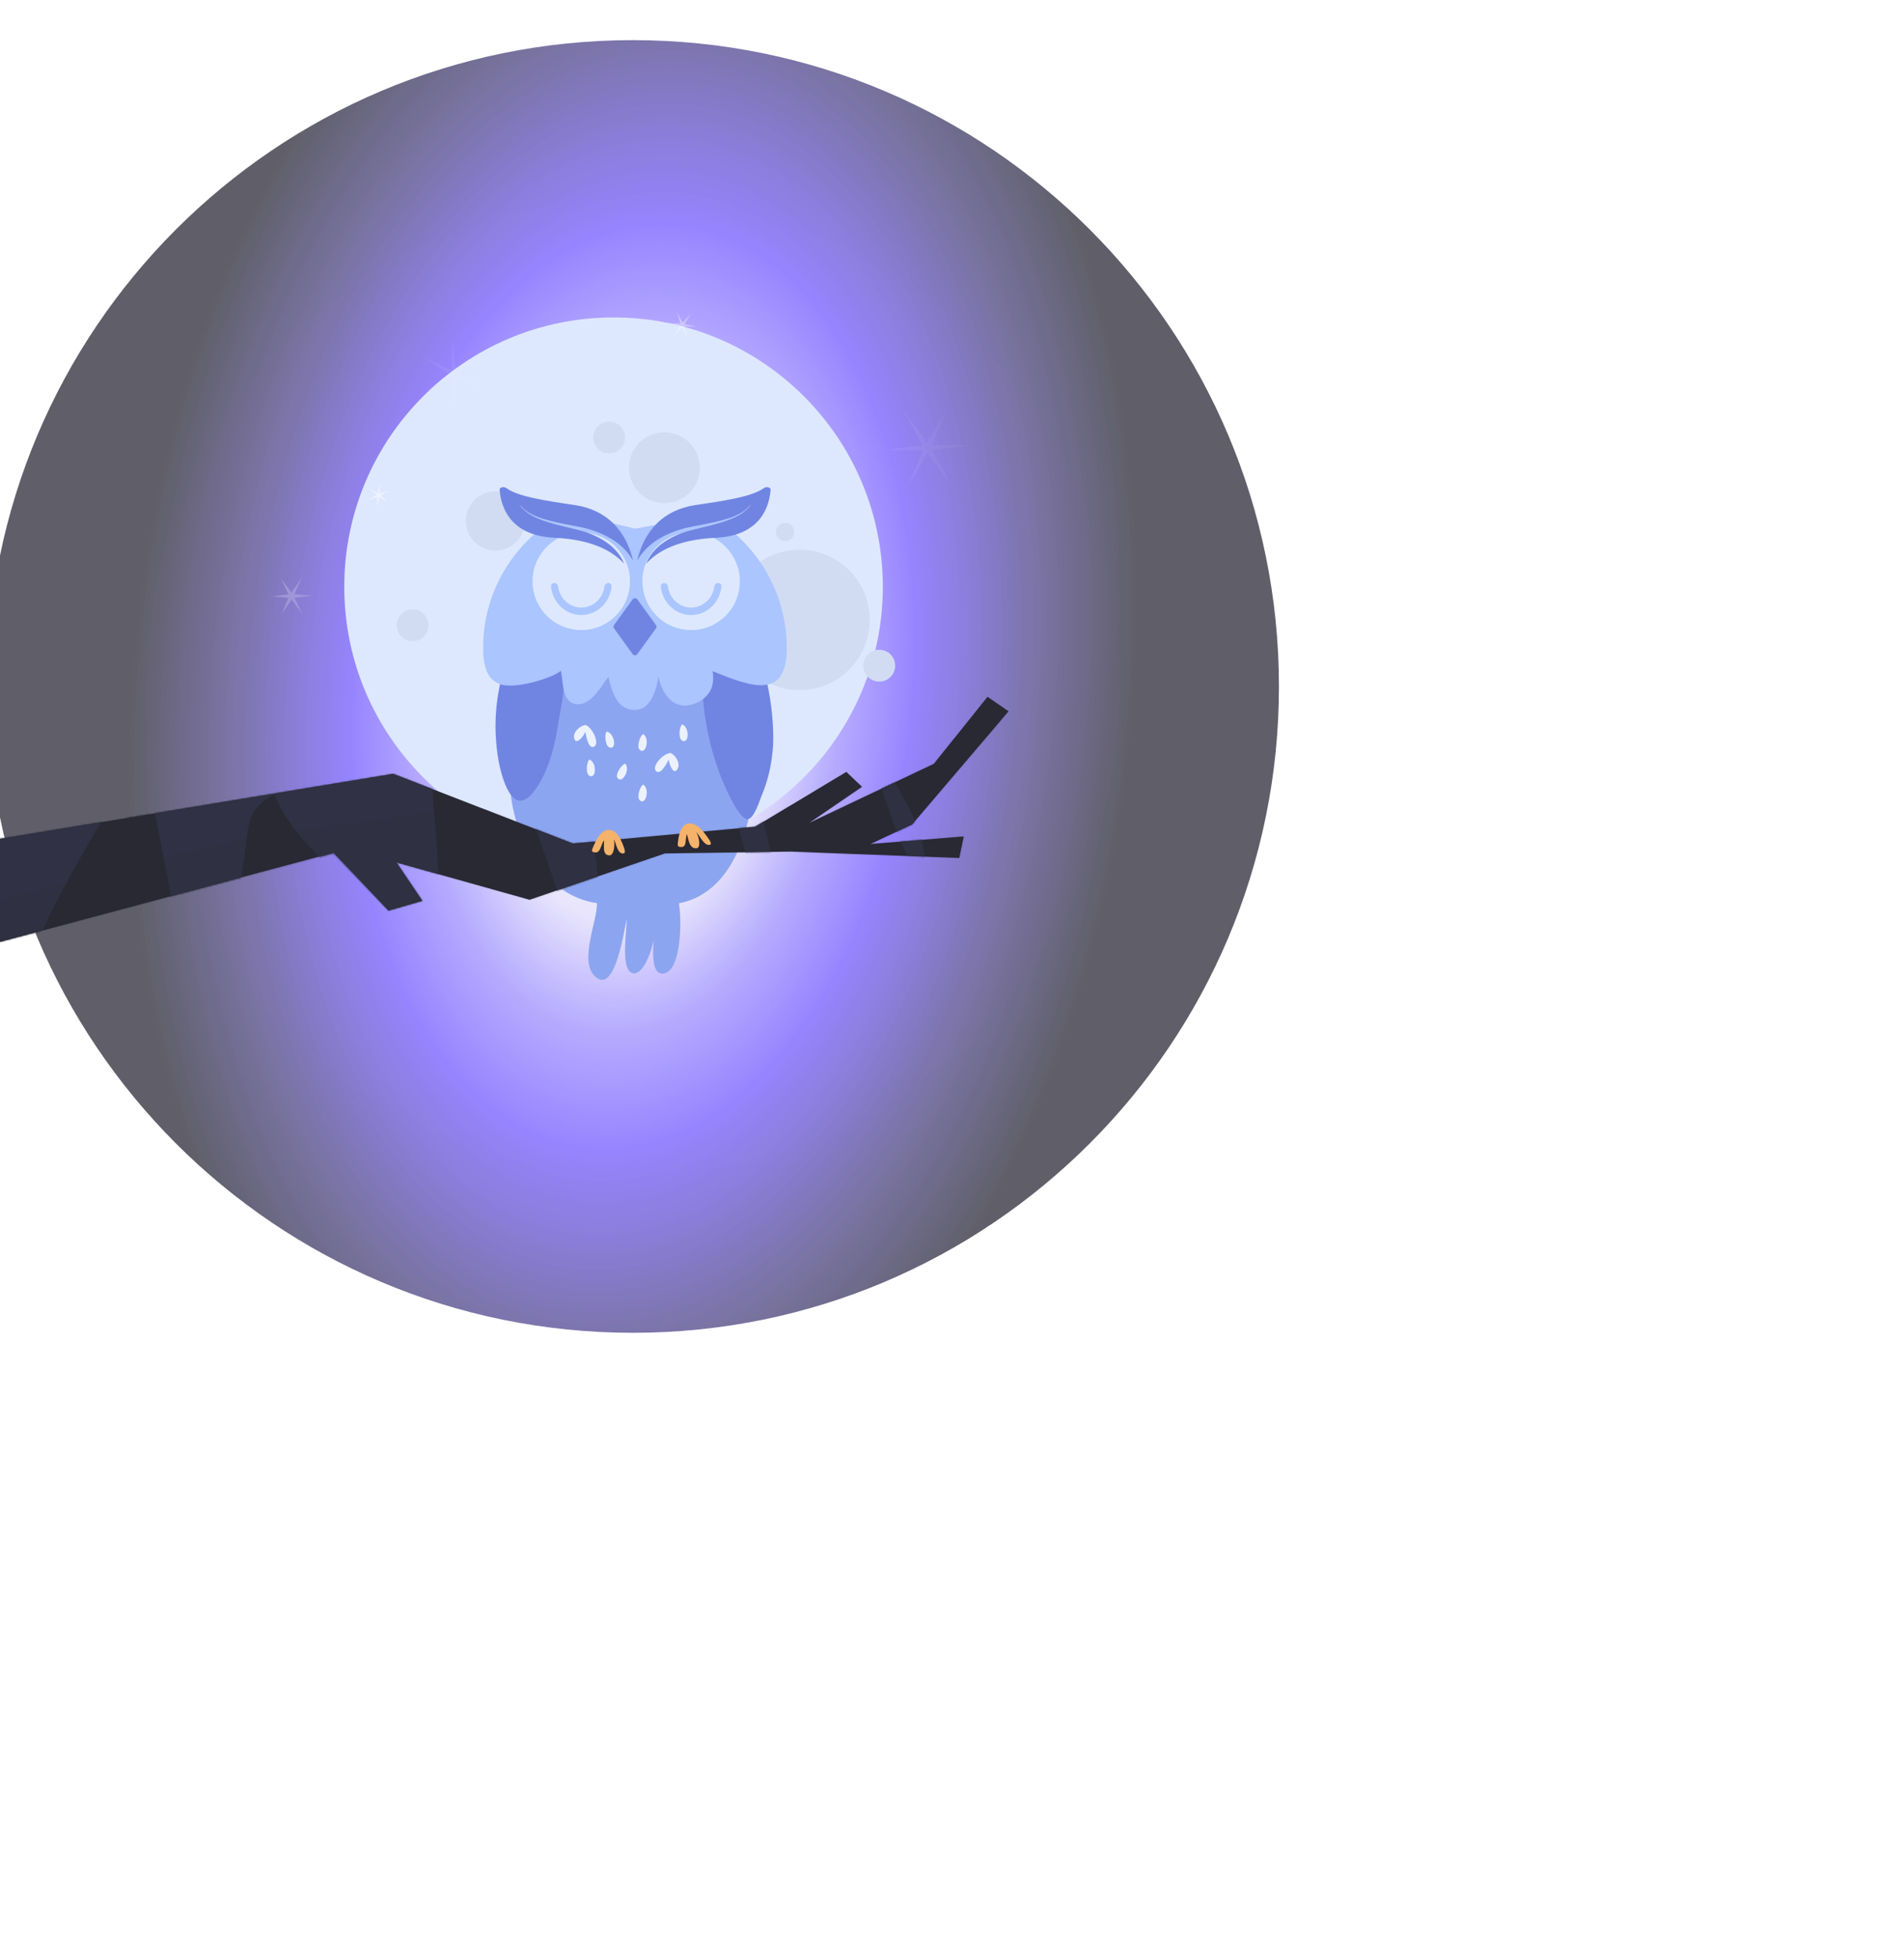 <svg width="1248" height="1283" viewBox="0 0 1248 1283" fill="none" xmlns="http://www.w3.org/2000/svg">
<g opacity="0.9">
<path d="M952.258 450.5C952.258 746.943 711.943 987.258 415.5 987.258C119.057 987.258 -121.258 746.943 -121.258 450.5C-121.258 154.057 119.057 -86.258 415.5 -86.258C711.943 -86.258 952.258 154.057 952.258 450.5Z" fill="white" fill-opacity="0.01"/>
<path d="M1062 450.5C1062 807.553 772.552 1097 415.5 1097C58.447 1097 -231.001 807.553 -231.001 450.5C-231.001 93.447 58.447 -196.001 415.5 -196.001C772.552 -196.001 1062 93.447 1062 450.5Z" fill="white" fill-opacity="0.01"/>
<path d="M1183 450.5C1183 874.379 839.379 1218 415.5 1218C-8.379 1218 -352 874.379 -352 450.5C-352 26.622 -8.379 -317 415.5 -317C839.379 -317 1183 26.622 1183 450.5Z" fill="white" fill-opacity="0.01"/>
<g style="mix-blend-mode:lighten" filter="url(#filter0_f_388_2861)">
<path d="M838.293 449.797C838.293 683.687 648.687 873.293 414.797 873.293C180.906 873.293 -8.7 683.687 -8.7 449.797C-8.7 215.906 180.906 26.3 414.797 26.3C648.687 26.3 838.293 215.906 838.293 449.797Z" fill="url(#paint0_radial_388_2861)" fill-opacity="0.7"/>
</g>
<path d="M734.178 449.797C734.178 626.186 591.186 769.178 414.797 769.178C238.407 769.178 95.415 626.186 95.415 449.797C95.415 273.407 238.407 130.415 414.797 130.415C591.186 130.415 734.178 273.407 734.178 449.797Z" fill="white" fill-opacity="0.01"/>
<path d="M857.991 449.797C857.991 694.566 659.566 892.991 414.797 892.991C170.027 892.991 -28.398 694.566 -28.398 449.797C-28.398 205.027 170.027 6.602 414.797 6.602C659.566 6.602 857.991 205.027 857.991 449.797Z" fill="white" fill-opacity="0.01"/>
<g filter="url(#filter1_i_388_2861)">
<path d="M239.66 434.5C239.66 531.978 318.682 611 416.16 611C513.638 611 592.66 531.978 592.66 434.5C592.66 337.022 513.638 258 416.16 258C318.682 258 239.66 337.022 239.66 434.5Z" fill="#D9E5FF"/>
</g>
<g filter="url(#filter2_i_388_2861)">
<path d="M486.548 437.701C504.51 455.663 533.631 455.663 551.593 437.701C569.554 419.74 569.554 390.618 551.593 372.657C533.631 354.695 504.51 354.695 486.548 372.657C468.587 390.618 468.587 419.74 486.548 437.701Z" fill="#CCD8F2"/>
</g>
<g filter="url(#filter3_i_388_2861)">
<path d="M430.773 327.529C443.505 329.035 455.047 319.935 456.553 307.203C458.058 294.471 448.958 282.93 436.226 281.424C423.495 279.918 411.953 289.018 410.447 301.75C408.941 314.481 418.042 326.023 430.773 327.529Z" fill="#CCD8F2"/>
</g>
<g filter="url(#filter4_i_388_2861)">
<path d="M402.108 562.437C419.426 564.485 435.125 552.107 437.173 534.79C439.221 517.472 426.843 501.773 409.526 499.725C392.208 497.677 376.509 510.055 374.461 527.372C372.412 544.69 384.791 560.389 402.108 562.437Z" fill="#CCD8F2"/>
</g>
<g filter="url(#filter5_i_388_2861)">
<path d="M357.525 509.119C367.536 510.303 376.612 503.147 377.796 493.135C378.98 483.124 371.824 474.048 361.813 472.864C351.801 471.68 342.725 478.836 341.541 488.847C340.357 498.859 347.513 507.935 357.525 509.119Z" fill="#CCD8F2"/>
</g>
<g filter="url(#filter6_i_388_2861)">
<path d="M320.475 358.597C331.114 359.855 340.759 352.251 342.017 341.612C343.275 330.973 335.671 321.328 325.032 320.07C314.393 318.812 304.748 326.416 303.49 337.055C302.232 347.694 309.836 357.338 320.475 358.597Z" fill="#CCD8F2"/>
</g>
<g filter="url(#filter7_i_388_2861)">
<path d="M268.238 419.085C273.962 419.762 279.151 415.671 279.828 409.946C280.505 404.222 276.414 399.033 270.69 398.356C264.966 397.679 259.777 401.771 259.1 407.495C258.423 413.219 262.514 418.408 268.238 419.085Z" fill="#CCD8F2"/>
</g>
<g filter="url(#filter8_i_388_2861)">
<path d="M397.02 296.052C402.744 296.729 407.933 292.638 408.61 286.914C409.287 281.19 405.196 276.001 399.472 275.324C393.747 274.647 388.558 278.738 387.881 284.462C387.204 290.186 391.296 295.375 397.02 296.052Z" fill="#CCD8F2"/>
</g>
<g filter="url(#filter9_i_388_2861)">
<path d="M574.095 445.531C579.819 446.208 585.008 442.117 585.685 436.393C586.362 430.669 582.271 425.479 576.547 424.802C570.822 424.125 565.633 428.217 564.956 433.941C564.279 439.665 568.371 444.854 574.095 445.531Z" fill="#CCD8F2"/>
</g>
<g filter="url(#filter10_i_388_2861)">
<path d="M467.72 558.886C477.816 560.08 486.968 552.864 488.162 542.768C489.357 532.672 482.14 523.519 472.044 522.325C461.948 521.131 452.796 528.347 451.602 538.443C450.407 548.539 457.624 557.692 467.72 558.886Z" fill="#CCD8F2"/>
</g>
<g filter="url(#filter11_i_388_2861)">
<path d="M340.27 581.91C346.176 582.608 351.531 578.387 352.229 572.481C352.928 566.575 348.706 561.221 342.8 560.522C336.894 559.824 331.54 564.045 330.841 569.951C330.143 575.857 334.364 581.211 340.27 581.91Z" fill="#CCD8F2"/>
</g>
<g filter="url(#filter12_i_388_2861)">
<path d="M359.917 529.348C363.211 529.738 366.197 527.383 366.587 524.089C366.976 520.795 364.622 517.808 361.327 517.419C358.033 517.029 355.047 519.384 354.657 522.678C354.268 525.972 356.622 528.959 359.917 529.348Z" fill="#CCD8F2"/>
</g>
<g filter="url(#filter13_i_388_2861)">
<path d="M512.845 354.573C516.139 354.963 519.125 352.608 519.515 349.314C519.905 346.02 517.55 343.033 514.256 342.644C510.961 342.254 507.975 344.609 507.586 347.903C507.196 351.197 509.551 354.183 512.845 354.573Z" fill="#CCD8F2"/>
</g>
<path opacity="0.5" d="M248.964 316.826L247.602 323.312L241.886 319.959L246.822 324.381L241.06 327.655L247.358 325.591L247.312 332.218L248.674 325.733L254.39 329.086L249.454 324.664L255.216 321.39L248.918 323.453L248.964 316.826Z" fill="white"/>
<path d="M344.338 433.701C338.424 472.203 325.889 509.679 341.797 547.462C351.894 570.084 366.799 588.006 391.323 591.771C391.585 603.362 379.346 630.022 390.058 639.822C403.118 652.028 408.873 610.104 410.764 602.244C411.072 609.089 405.818 638.852 416.177 637.734C424.542 636.308 430.205 612.716 430 605.21C429.18 610.515 423.63 642.286 436.587 637.483C446.786 632.931 446.832 601.685 444.952 591.885C491.822 582.793 498.648 511.812 493.646 473.675C491.298 453.608 483.287 421.803 467.014 408.421C450.08 394.948 406.821 384.886 386.07 391.891C365.318 398.884 354.754 419.008 343.951 436.371" fill="#A1BFFF"/>
<path d="M344.338 433.701C338.424 472.203 325.889 509.679 341.797 547.462C351.894 570.084 366.799 588.006 391.323 591.771C391.585 603.362 379.346 630.022 390.058 639.822C403.118 652.028 408.873 610.104 410.764 602.244C411.072 609.089 405.818 638.852 416.177 637.734C424.542 636.308 430.205 612.716 430 605.21C429.18 610.515 423.63 642.286 436.587 637.483C446.786 632.931 446.832 601.685 444.952 591.885C491.822 582.793 498.648 511.812 493.646 473.675C491.298 453.608 483.287 421.803 467.014 408.421C450.08 394.948 406.821 384.886 386.07 391.891C365.318 398.884 354.754 419.008 343.951 436.371" fill="#6078DF" fill-opacity="0.5"/>
<path d="M486.66 407.132C501.178 427.484 507.811 463.841 506.728 488.585C505.919 499.788 503.913 509.896 499.56 520.551C498.204 523.517 494.33 536.955 489.84 536.716C483.515 536.647 472.666 510.067 471.139 505.298C460.94 477.451 457.601 446.136 462.456 417.445C464.495 404.166 477.281 391.64 486.66 407.12" fill="#6078DF"/>
<path d="M333.683 427.986C325.091 451.578 322.504 474.28 326.857 498.955C329.923 514.379 337.706 537.32 351.848 515.942C360.657 502.8 364.053 486.566 366.435 471.074C367.928 461.331 371.939 447.003 367.552 437.272C363.164 427.529 341.638 417.433 333.683 427.986Z" fill="#6078DF"/>
<path d="M383.712 475.055C388.304 476.436 393.375 487.365 389.307 489.27C385.774 490.924 384.304 482.95 383.666 479.516C382.629 482.322 377.193 489.258 376.259 483.155C375.723 479.436 380.396 475.42 383.723 475.055" fill="#E9F0FF"/>
<path d="M439.654 493.411C434.856 493.354 426.742 502.241 430.059 505.287C432.942 507.922 436.725 500.758 438.366 497.678C438.514 500.666 441.625 508.914 444.337 503.382C445.967 500.005 442.708 494.768 439.654 493.422" fill="#E9F0FF"/>
<path d="M397.683 479.333C403.187 480.52 404.418 492.088 399.119 489.601C396.657 488.22 396.122 480.771 397.683 479.333Z" fill="#E9F0FF"/>
<path d="M421.626 480.999C426.275 484.17 423.062 495.362 419.084 491.049C417.329 488.836 419.643 481.74 421.626 480.999Z" fill="#E9F0FF"/>
<path d="M421.637 514.071C426.287 517.242 423.073 528.434 419.096 524.121C417.341 521.908 419.654 514.812 421.637 514.071Z" fill="#E9F0FF"/>
<path d="M409.922 500.427C413.432 504.842 407.039 514.573 404.521 509.268C403.495 506.633 407.803 500.541 409.922 500.427Z" fill="#E9F0FF"/>
<path d="M447.186 474.645C452.383 476.812 451.494 488.414 446.731 485.003C444.554 483.189 445.397 475.774 447.186 474.645Z" fill="#E9F0FF"/>
<path d="M386.401 497.677C391.598 499.845 390.709 511.447 385.945 508.036C383.769 506.222 384.612 498.807 386.401 497.677Z" fill="#E9F0FF"/>
<path d="M477.746 346.364L500.463 331.184L416.16 346.364H477.746Z" fill="#A1BFFF"/>
<path d="M416.16 346.364L354.542 331.722L332.494 334.16L354.542 346.364H416.16Z" fill="#A1BFFF"/>
<path fill-rule="evenodd" clip-rule="evenodd" d="M477.746 346.364H354.542L354.574 346.397C331.488 364.619 316.66 392.83 316.66 424.556C316.66 438.253 320.324 445.127 326.452 447.727C335.498 452.687 362.789 444.124 367.575 439.493C368.035 441.028 368.27 443.106 368.527 445.375C369.293 452.138 370.251 460.592 377.922 461.405C385.775 462.208 391.832 453.419 396.044 447.306C397.086 445.794 398.016 444.446 398.831 443.447C401.667 457.06 406.486 465.868 417.117 465.134C427.748 464.4 430.75 448.694 431.575 443.447C433.776 453.873 441.418 467.495 457.06 460.297C466.856 455.429 468.327 447.646 467.102 439.755C493.538 450.672 515.66 458.212 515.66 424.556C515.66 392.83 500.833 364.619 477.746 346.364Z" fill="#A1BFFF"/>
<circle cx="11.482" cy="11.482" r="11.482" transform="matrix(-1 0 0 1 404.785 370.306)" fill="#6078DF"/>
<circle cx="439.229" cy="381.787" r="11.482" fill="#6078DF"/>
<circle cx="8.93" cy="8.93" r="8.93" transform="matrix(-1 0 0 1 402.233 372.857)" fill="#040A17"/>
<circle cx="439.229" cy="381.787" r="8.93" fill="#040A17"/>
<circle cx="2.977" cy="2.977" r="2.977" transform="matrix(-1 0 0 1 393.728 373.708)" fill="#E4E5FF"/>
<circle cx="441.78" cy="376.684" r="2.977" fill="#E4E5FF"/>
<circle cx="1.701" cy="1.701" r="1.701" transform="matrix(-1 0 0 1 388.625 378.81)" fill="#A5A6CC"/>
<circle cx="445.607" cy="380.511" r="1.701" fill="#A5A6CC"/>
<g filter="url(#filter14_i_388_2861)">
<path d="M401.504 408.397C415.033 397.065 416.82 376.904 405.496 363.366C394.172 349.827 374.025 348.038 360.496 359.37C346.967 370.702 345.18 390.864 356.504 404.402C367.828 417.941 387.975 419.729 401.504 408.397Z" fill="#D9E5FF"/>
</g>
<g filter="url(#filter15_i_388_2861)">
<path d="M473.504 408.397C487.033 397.065 488.82 376.904 477.496 363.366C466.172 349.827 446.025 348.038 432.496 359.37C418.967 370.702 417.18 390.864 428.504 404.402C439.828 417.941 459.975 419.729 473.504 408.397Z" fill="#D9E5FF"/>
</g>
<path fill-rule="evenodd" clip-rule="evenodd" d="M391.883 393.37C394.237 390.899 395.742 387.713 396.213 384.307C396.388 383.041 397.408 382 398.686 382C399.964 382 401.013 383.039 400.879 384.31C400.381 389.03 398.371 393.459 395.142 396.849C391.391 400.787 386.304 403 381 403C375.696 403 370.609 400.787 366.858 396.849C363.629 393.459 361.619 389.03 361.121 384.31C360.987 383.039 362.036 382 363.314 382C364.592 382 365.612 383.041 365.787 384.307C366.258 387.713 367.763 390.899 370.117 393.37C372.997 396.394 376.911 398.1 381 398.1C385.089 398.1 389.003 396.394 391.883 393.37Z" fill="#A1BFFF"/>
<path fill-rule="evenodd" clip-rule="evenodd" d="M463.883 393.37C466.237 390.899 467.742 387.713 468.213 384.307C468.388 383.041 469.408 382 470.686 382C471.964 382 473.013 383.039 472.879 384.31C472.381 389.03 470.371 393.459 467.142 396.849C463.391 400.787 458.304 403 453 403C447.696 403 442.609 400.787 438.858 396.849C435.629 393.459 433.619 389.03 433.121 384.31C432.987 383.039 434.036 382 435.314 382C436.592 382 437.612 383.041 437.787 384.307C438.258 387.713 439.763 390.899 442.117 393.37C444.997 396.394 448.911 398.1 453 398.1C457.089 398.1 461.003 396.394 463.883 393.37Z" fill="#A1BFFF"/>
<g filter="url(#filter16_i_388_2861)">
<path d="M414.676 437.591C415.433 438.635 416.99 438.635 417.746 437.591L429.938 420.761C430.419 420.097 430.419 419.2 429.938 418.536L417.746 401.706C416.99 400.662 415.433 400.662 414.676 401.706L402.484 418.536C402.004 419.2 402.004 420.097 402.484 420.761L414.676 437.591Z" fill="#6078DF"/>
</g>
<path d="M408.626 368.333C408.109 367.097 407.461 365.873 406.691 364.678C405.163 362.28 403.163 359.983 400.78 357.853C395.877 353.668 389.294 350.221 381.765 347.997L375.996 346.503C373.988 346.029 371.964 345.6 369.959 345.088C365.945 344.117 361.974 343.049 358.104 341.774C354.257 340.501 350.464 339.017 347.308 337.024C344.089 335.064 341.854 332.593 340 330.107C342.109 332.522 344.57 334.866 347.865 336.616C351.098 338.4 354.885 339.676 358.749 340.742C362.624 341.81 366.611 342.686 370.629 343.465C372.63 343.877 374.674 344.216 376.69 344.59L382.903 345.89C391.117 347.893 398.796 351.338 404.781 355.821C407.7 358.095 410.219 360.59 412.237 363.243C413.247 364.566 414.134 365.925 414.875 367.326C414.896 367.366 414.917 367.398 414.938 367.438C411.921 354.118 403.027 335.023 376.89 330.951C370.638 329.977 364.985 329.242 357.55 327.896C344.273 325.504 336.413 323.113 331.912 319.816C330.273 318.626 327.399 319.265 327.497 320.805C328.22 331.203 333.545 351.003 363.559 352.379C389.054 353.55 402.036 361.667 409.002 369.257C408.885 368.947 408.768 368.637 408.626 368.333Z" fill="#6078DF"/>
<path d="M423.973 368.333C424.49 367.097 425.139 365.873 425.909 364.678C427.436 362.28 429.437 359.983 431.82 357.853C436.723 353.668 443.306 350.221 450.835 347.997L456.604 346.503C458.612 346.029 460.636 345.6 462.641 345.088C466.655 344.117 470.626 343.049 474.496 341.774C478.343 340.501 482.136 339.017 485.292 337.024C488.51 335.064 490.746 332.593 492.6 330.107C490.49 332.522 488.03 334.866 484.735 336.616C481.502 338.4 477.715 339.676 473.851 340.742C469.976 341.81 465.989 342.686 461.971 343.465C459.969 343.877 457.926 344.216 455.91 344.59L449.696 345.89C441.482 347.893 433.804 351.338 427.818 355.821C424.9 358.095 422.38 360.59 420.362 363.243C419.353 364.566 418.465 365.925 417.724 367.326C417.704 367.366 417.683 367.398 417.662 367.438C420.678 354.118 429.573 335.023 455.709 330.951C461.962 329.977 467.614 329.242 475.05 327.896C488.326 325.504 496.187 323.113 500.687 319.816C502.327 318.626 505.201 319.265 505.102 320.805C504.38 331.203 499.055 351.003 469.041 352.379C443.545 353.55 430.564 361.667 423.598 369.257C423.715 368.947 423.832 368.637 423.973 368.333Z" fill="#6078DF"/>
<path d="M-305.348 600.099L257.685 507.033L375.479 552.72L494.92 541.713L554.75 505.752L565.004 515.553L530.364 539.217L612.096 500.467L647.284 456.552L661.094 466.067L597.887 540.179L570.498 553.033L631.684 548.061L628.778 562.177L518.161 557.981L435.783 559.2L347.099 589.551L259.805 565.066L276.83 590.258L254.636 596.656L218.815 558.681L-309.803 700L-305.348 600.099Z" fill="#11121D"/>
<mask id="mask0_388_2861" style="mask-type:luminance" maskUnits="userSpaceOnUse" x="-313" y="456" width="975" height="244">
<path d="M-305.847 600L257.685 507.033L375.479 552.72L494.92 541.713L554.75 505.752L565.004 515.553L530.364 539.217L612.095 500.467L647.284 456.552L661.094 466.067L597.887 540.179L570.498 553.033L631.684 548.06L628.778 562.177L518.161 557.981L435.783 559.199L347.599 589.546L259.805 565.066L276.83 590.258L254.636 596.656L218.661 559.199L-312.839 700L-305.847 600Z" fill="white"/>
</mask>
<g mask="url(#mask0_388_2861)">
<path d="M-335.166 702.5C-321.067 660.181 -298.337 617.602 -267.494 575.722C-265.24 572.653 -262.831 569.489 -258.728 566.803C-254.01 563.716 -247.567 561.539 -241.279 559.457C-222.903 553.338 -204.528 547.22 -186.152 541.101C-205.498 588.436 -224.885 635.779 -244.226 683.137C-227.974 636.892 -209.262 587.796 -149.283 547.471C-134.961 548.428 -118.076 545.113 -105.789 538.948C-132.464 587.733 -155.547 636.634 -174.936 685.497C-147.545 632.839 -103.717 580.557 -45.895 531.611C-34.126 536.147 -17.066 537.2 -0.52 534.402C-6.682 586.591 -12.807 639.004 -3.82 689.203C13.115 636.834 37.957 584.186 70.433 531.926C75.251 537.112 92.109 536.956 101.261 531.634C111.752 582.435 120.177 633.602 126.488 685.098C141.949 639.468 157.388 593.703 161.745 548.814C162.689 539.147 164.527 527.95 179.798 520.552C200.196 571.086 279.068 606.253 285.945 659.359C289.119 615.795 288.572 572.62 284.331 529.99C283.453 521.133 282.554 511.888 289.676 502.806C296.841 493.716 314.829 485.014 331.592 485.564L383.846 637.871C397.048 593.998 394.207 550.836 375.578 511.452C370.007 499.691 363.143 487.316 371.69 474.267C383.841 455.782 430.843 442.277 458.815 449.874C474.722 508.178 490.629 566.482 506.578 624.78C518.22 572.808 491.791 525.395 488.126 474.979C487.257 462.85 492.743 446.487 516.162 441.026C581.849 472.354 572.166 532.013 604.628 577.087C616.717 527.803 550.484 489.36 565.526 439.931C568.94 428.748 575.374 415.267 560.597 409.274C554.94 406.968 547.054 406.346 539.401 405.846C383.106 395.622 211.899 416.431 49.262 450.412C-57.065 472.634 -216.251 502.565 -267.136 565.6C-283.359 585.683 -294.479 606.529 -306.832 626.867C-323.168 653.692 -326.49 676.419 -335.166 702.5Z" fill="#1A1B30"/>
<g style="mix-blend-mode:multiply" opacity="0.24">
<path d="M427.193 542.329C415.553 542.801 403.709 542.714 392.354 541.197C377.099 539.146 363.305 534.571 348.258 532.106C301.463 524.498 253.341 538.307 205.358 542.785C143.04 548.616 9.161 590 -60.948 604.5C-84.839 608.5 -110.868 618.144 -143.339 624.72C-165.044 629.115 -189.339 636.5 -226.839 636.5C-269.339 634 -285.464 634.988 -323.339 624.72C-335.619 621.395 -320.682 607.874 -329.786 613.5C-334.529 616.426 -335.029 620.758 -334.976 624.72C-334.737 651.846 -364.129 688.108 -338.839 711.351C-294.763 751.838 -174.627 769.768 -92.976 782.905C-11.325 796.042 99.784 651.017 184.401 647.409C269.018 643.801 353.029 636.354 437.813 634.24C479.324 633.2 521.625 633.366 561.191 626.408C613.232 617.218 657.519 595.368 680.073 567.709C697.11 546.769 701.556 522.751 693.253 500.197C684.848 477.394 668.403 461.776 631.276 480.543C572.456 510.299 510.324 539.005 427.158 542.308L427.193 542.329Z" fill="#11121D"/>
</g>
</g>
<path d="M456.437 545.18C458.846 547.906 461.683 554.573 465.383 553.507C466.474 553.195 466.087 551.644 463.358 548.013C460.041 543.591 456.085 538.701 450.919 539.656C447.009 540.404 445.335 545.194 444.672 549.661C444.02 554.128 443.647 555.097 446.892 554.96C450.16 554.823 449.061 550.045 450.191 546.454C451.399 550.005 451.739 556.492 456.757 555.752C459.192 555.392 458.605 549.454 456.426 545.195" fill="#F4AA5A"/>
<path d="M402.386 549.91C403.952 552.893 404.818 559.832 408.721 559.184C409.876 558.996 409.932 557.416 408.319 553.507C406.354 548.745 403.883 543.444 398.573 543.807C394.537 544.111 391.54 548.676 389.628 553.035C387.715 557.395 387.066 558.313 390.272 558.543C393.502 558.771 393.791 553.909 395.921 550.467C396.084 554.128 394.565 560.602 399.668 560.436C402.151 560.353 403.275 554.391 402.374 549.918" fill="#F4AA5A"/>
<path opacity="0.35" d="M443.714 204.54L445.984 211.964L438.223 211.798L445.787 213.544L441.763 220.182L447.057 214.505L450.794 221.309L448.524 213.885L456.285 214.051L448.721 212.305L452.745 205.666L447.451 211.344L443.714 204.54Z" fill="white"/>
<path opacity="0.05" d="M620.793 268.044L607.66 289.816L592.411 269.469L604.7 291.729L579.455 294.761L604.877 295.248L594.88 318.627L608.013 296.855L623.262 317.202L610.973 294.942L636.218 291.91L610.796 291.423L620.793 268.044Z" fill="white"/>
<path opacity="0.2" d="M197.522 378.883L191.044 388.211L184.211 379.141L189.049 389.415L177.778 390.798L189.095 391.744L184.657 402.197L191.134 392.87L197.968 401.939L193.129 391.666L204.401 390.283L193.084 389.336L197.522 378.883Z" fill="white"/>
<path opacity="0.05" d="M316.944 232.487L298.768 242.198L296.593 221.706L295.915 242.302L277.08 233.941L294.578 244.826L277.919 256.956L296.095 247.246L298.271 267.738L298.949 247.141L317.783 255.503L300.286 244.618L316.944 232.487Z" fill="white"/>
</g>
<defs>
<filter id="filter0_f_388_2861" x="-417.791" y="-382.791" width="1665.18" height="1665.18" filterUnits="userSpaceOnUse" color-interpolation-filters="sRGB">
<feFlood flood-opacity="0" result="BackgroundImageFix"/>
<feBlend mode="normal" in="SourceGraphic" in2="BackgroundImageFix" result="shape"/>
<feGaussianBlur stdDeviation="204.545" result="effect1_foregroundBlur_388_2861"/>
</filter>
<filter id="filter1_i_388_2861" x="239.66" y="258" width="353" height="353" filterUnits="userSpaceOnUse" color-interpolation-filters="sRGB">
<feFlood flood-opacity="0" result="BackgroundImageFix"/>
<feBlend mode="normal" in="SourceGraphic" in2="BackgroundImageFix" result="shape"/>
<feColorMatrix in="SourceAlpha" type="matrix" values="0 0 0 0 0 0 0 0 0 0 0 0 0 0 0 0 0 0 127 0" result="hardAlpha"/>
<feOffset dx="-14" dy="-50"/>
<feComposite in2="hardAlpha" operator="arithmetic" k2="-1" k3="1"/>
<feColorMatrix type="matrix" values="0 0 0 0 0.8 0 0 0 0 0.847 0 0 0 0 0.949 0 0 0 1 0"/>
<feBlend mode="normal" in2="shape" result="effect1_innerShadow_388_2861"/>
</filter>
<filter id="filter2_i_388_2861" x="473.077" y="359.186" width="91.987" height="91.987" filterUnits="userSpaceOnUse" color-interpolation-filters="sRGB">
<feFlood flood-opacity="0" result="BackgroundImageFix"/>
<feBlend mode="normal" in="SourceGraphic" in2="BackgroundImageFix" result="shape"/>
<feColorMatrix in="SourceAlpha" type="matrix" values="0 0 0 0 0 0 0 0 0 0 0 0 0 0 0 0 0 0 127 0" result="hardAlpha"/>
<feOffset dx="5" dy="1"/>
<feComposite in2="hardAlpha" operator="arithmetic" k2="-1" k3="1"/>
<feColorMatrix type="matrix" values="0 0 0 0 0.686 0 0 0 0 0.733 0 0 0 0 0.835 0 0 0 1 0"/>
<feBlend mode="normal" in2="shape" result="effect1_innerShadow_388_2861"/>
</filter>
<filter id="filter3_i_388_2861" x="410.284" y="281.261" width="46.431" height="46.431" filterUnits="userSpaceOnUse" color-interpolation-filters="sRGB">
<feFlood flood-opacity="0" result="BackgroundImageFix"/>
<feBlend mode="normal" in="SourceGraphic" in2="BackgroundImageFix" result="shape"/>
<feColorMatrix in="SourceAlpha" type="matrix" values="0 0 0 0 0 0 0 0 0 0 0 0 0 0 0 0 0 0 127 0" result="hardAlpha"/>
<feOffset dx="2" dy="2"/>
<feComposite in2="hardAlpha" operator="arithmetic" k2="-1" k3="1"/>
<feColorMatrix type="matrix" values="0 0 0 0 0.687 0 0 0 0 0.734 0 0 0 0 0.836 0 0 0 1 0"/>
<feBlend mode="normal" in2="shape" result="effect1_innerShadow_388_2861"/>
</filter>
<filter id="filter4_i_388_2861" x="374.239" y="499.503" width="63.156" height="63.155" filterUnits="userSpaceOnUse" color-interpolation-filters="sRGB">
<feFlood flood-opacity="0" result="BackgroundImageFix"/>
<feBlend mode="normal" in="SourceGraphic" in2="BackgroundImageFix" result="shape"/>
<feColorMatrix in="SourceAlpha" type="matrix" values="0 0 0 0 0 0 0 0 0 0 0 0 0 0 0 0 0 0 127 0" result="hardAlpha"/>
<feOffset dx="2" dy="2"/>
<feComposite in2="hardAlpha" operator="arithmetic" k2="-1" k3="1"/>
<feColorMatrix type="matrix" values="0 0 0 0 0.687 0 0 0 0 0.734 0 0 0 0 0.836 0 0 0 1 0"/>
<feBlend mode="normal" in2="shape" result="effect1_innerShadow_388_2861"/>
</filter>
<filter id="filter5_i_388_2861" x="341.413" y="472.736" width="36.511" height="36.511" filterUnits="userSpaceOnUse" color-interpolation-filters="sRGB">
<feFlood flood-opacity="0" result="BackgroundImageFix"/>
<feBlend mode="normal" in="SourceGraphic" in2="BackgroundImageFix" result="shape"/>
<feColorMatrix in="SourceAlpha" type="matrix" values="0 0 0 0 0 0 0 0 0 0 0 0 0 0 0 0 0 0 127 0" result="hardAlpha"/>
<feOffset dx="1" dy="2"/>
<feComposite in2="hardAlpha" operator="arithmetic" k2="-1" k3="1"/>
<feColorMatrix type="matrix" values="0 0 0 0 0.686 0 0 0 0 0.733 0 0 0 0 0.835 0 0 0 1 0"/>
<feBlend mode="normal" in2="shape" result="effect1_innerShadow_388_2861"/>
</filter>
<filter id="filter6_i_388_2861" x="303.354" y="319.934" width="38.799" height="38.799" filterUnits="userSpaceOnUse" color-interpolation-filters="sRGB">
<feFlood flood-opacity="0" result="BackgroundImageFix"/>
<feBlend mode="normal" in="SourceGraphic" in2="BackgroundImageFix" result="shape"/>
<feColorMatrix in="SourceAlpha" type="matrix" values="0 0 0 0 0 0 0 0 0 0 0 0 0 0 0 0 0 0 127 0" result="hardAlpha"/>
<feOffset dx="2" dy="2"/>
<feComposite in2="hardAlpha" operator="arithmetic" k2="-1" k3="1"/>
<feColorMatrix type="matrix" values="0 0 0 0 0.687 0 0 0 0 0.734 0 0 0 0 0.836 0 0 0 1 0"/>
<feBlend mode="normal" in2="shape" result="effect1_innerShadow_388_2861"/>
</filter>
<filter id="filter7_i_388_2861" x="259.026" y="398.283" width="20.875" height="20.875" filterUnits="userSpaceOnUse" color-interpolation-filters="sRGB">
<feFlood flood-opacity="0" result="BackgroundImageFix"/>
<feBlend mode="normal" in="SourceGraphic" in2="BackgroundImageFix" result="shape"/>
<feColorMatrix in="SourceAlpha" type="matrix" values="0 0 0 0 0 0 0 0 0 0 0 0 0 0 0 0 0 0 127 0" result="hardAlpha"/>
<feOffset dx="1" dy="1"/>
<feComposite in2="hardAlpha" operator="arithmetic" k2="-1" k3="1"/>
<feColorMatrix type="matrix" values="0 0 0 0 0.686 0 0 0 0 0.733 0 0 0 0 0.835 0 0 0 1 0"/>
<feBlend mode="normal" in2="shape" result="effect1_innerShadow_388_2861"/>
</filter>
<filter id="filter8_i_388_2861" x="387.808" y="275.25" width="20.875" height="20.875" filterUnits="userSpaceOnUse" color-interpolation-filters="sRGB">
<feFlood flood-opacity="0" result="BackgroundImageFix"/>
<feBlend mode="normal" in="SourceGraphic" in2="BackgroundImageFix" result="shape"/>
<feColorMatrix in="SourceAlpha" type="matrix" values="0 0 0 0 0 0 0 0 0 0 0 0 0 0 0 0 0 0 127 0" result="hardAlpha"/>
<feOffset dx="1" dy="1"/>
<feComposite in2="hardAlpha" operator="arithmetic" k2="-1" k3="1"/>
<feColorMatrix type="matrix" values="0 0 0 0 0.686 0 0 0 0 0.733 0 0 0 0 0.835 0 0 0 1 0"/>
<feBlend mode="normal" in2="shape" result="effect1_innerShadow_388_2861"/>
</filter>
<filter id="filter9_i_388_2861" x="564.883" y="424.729" width="20.875" height="20.875" filterUnits="userSpaceOnUse" color-interpolation-filters="sRGB">
<feFlood flood-opacity="0" result="BackgroundImageFix"/>
<feBlend mode="normal" in="SourceGraphic" in2="BackgroundImageFix" result="shape"/>
<feColorMatrix in="SourceAlpha" type="matrix" values="0 0 0 0 0 0 0 0 0 0 0 0 0 0 0 0 0 0 127 0" result="hardAlpha"/>
<feOffset dx="1" dy="1"/>
<feComposite in2="hardAlpha" operator="arithmetic" k2="-1" k3="1"/>
<feColorMatrix type="matrix" values="0 0 0 0 0.686 0 0 0 0 0.733 0 0 0 0 0.835 0 0 0 1 0"/>
<feBlend mode="normal" in2="shape" result="effect1_innerShadow_388_2861"/>
</filter>
<filter id="filter10_i_388_2861" x="451.472" y="522.196" width="36.819" height="36.819" filterUnits="userSpaceOnUse" color-interpolation-filters="sRGB">
<feFlood flood-opacity="0" result="BackgroundImageFix"/>
<feBlend mode="normal" in="SourceGraphic" in2="BackgroundImageFix" result="shape"/>
<feColorMatrix in="SourceAlpha" type="matrix" values="0 0 0 0 0 0 0 0 0 0 0 0 0 0 0 0 0 0 127 0" result="hardAlpha"/>
<feOffset dx="1" dy="1"/>
<feComposite in2="hardAlpha" operator="arithmetic" k2="-1" k3="1"/>
<feColorMatrix type="matrix" values="0 0 0 0 0.686 0 0 0 0 0.733 0 0 0 0 0.835 0 0 0 1 0"/>
<feBlend mode="normal" in2="shape" result="effect1_innerShadow_388_2861"/>
</filter>
<filter id="filter11_i_388_2861" x="330.766" y="560.447" width="21.539" height="21.539" filterUnits="userSpaceOnUse" color-interpolation-filters="sRGB">
<feFlood flood-opacity="0" result="BackgroundImageFix"/>
<feBlend mode="normal" in="SourceGraphic" in2="BackgroundImageFix" result="shape"/>
<feColorMatrix in="SourceAlpha" type="matrix" values="0 0 0 0 0 0 0 0 0 0 0 0 0 0 0 0 0 0 127 0" result="hardAlpha"/>
<feOffset dx="1" dy="1"/>
<feComposite in2="hardAlpha" operator="arithmetic" k2="-1" k3="1"/>
<feColorMatrix type="matrix" values="0 0 0 0 0.686 0 0 0 0 0.733 0 0 0 0 0.835 0 0 0 1 0"/>
<feBlend mode="normal" in2="shape" result="effect1_innerShadow_388_2861"/>
</filter>
<filter id="filter12_i_388_2861" x="354.615" y="517.377" width="12.014" height="12.014" filterUnits="userSpaceOnUse" color-interpolation-filters="sRGB">
<feFlood flood-opacity="0" result="BackgroundImageFix"/>
<feBlend mode="normal" in="SourceGraphic" in2="BackgroundImageFix" result="shape"/>
<feColorMatrix in="SourceAlpha" type="matrix" values="0 0 0 0 0 0 0 0 0 0 0 0 0 0 0 0 0 0 127 0" result="hardAlpha"/>
<feOffset dx="1"/>
<feComposite in2="hardAlpha" operator="arithmetic" k2="-1" k3="1"/>
<feColorMatrix type="matrix" values="0 0 0 0 0 0 0 0 0 0 0 0 0 0 0 0 0 0 0.25 0"/>
<feBlend mode="normal" in2="shape" result="effect1_innerShadow_388_2861"/>
</filter>
<filter id="filter13_i_388_2861" x="507.543" y="342.601" width="12.014" height="12.014" filterUnits="userSpaceOnUse" color-interpolation-filters="sRGB">
<feFlood flood-opacity="0" result="BackgroundImageFix"/>
<feBlend mode="normal" in="SourceGraphic" in2="BackgroundImageFix" result="shape"/>
<feColorMatrix in="SourceAlpha" type="matrix" values="0 0 0 0 0 0 0 0 0 0 0 0 0 0 0 0 0 0 127 0" result="hardAlpha"/>
<feOffset dx="1"/>
<feComposite in2="hardAlpha" operator="arithmetic" k2="-1" k3="1"/>
<feColorMatrix type="matrix" values="0 0 0 0 0.686 0 0 0 0 0.733 0 0 0 0 0.835 0 0 0 1 0"/>
<feBlend mode="normal" in2="shape" result="effect1_innerShadow_388_2861"/>
</filter>
<filter id="filter14_i_388_2861" x="349.054" y="351.916" width="63.891" height="63.936" filterUnits="userSpaceOnUse" color-interpolation-filters="sRGB">
<feFlood flood-opacity="0" result="BackgroundImageFix"/>
<feBlend mode="normal" in="SourceGraphic" in2="BackgroundImageFix" result="shape"/>
<feColorMatrix in="SourceAlpha" type="matrix" values="0 0 0 0 0 0 0 0 0 0 0 0 0 0 0 0 0 0 127 0" result="hardAlpha"/>
<feOffset dy="-3"/>
<feComposite in2="hardAlpha" operator="arithmetic" k2="-1" k3="1"/>
<feColorMatrix type="matrix" values="0 0 0 0 0.568 0 0 0 0 0.702 0 0 0 0 0.987 0 0 0 1 0"/>
<feBlend mode="normal" in2="shape" result="effect1_innerShadow_388_2861"/>
</filter>
<filter id="filter15_i_388_2861" x="421.054" y="351.916" width="63.891" height="63.936" filterUnits="userSpaceOnUse" color-interpolation-filters="sRGB">
<feFlood flood-opacity="0" result="BackgroundImageFix"/>
<feBlend mode="normal" in="SourceGraphic" in2="BackgroundImageFix" result="shape"/>
<feColorMatrix in="SourceAlpha" type="matrix" values="0 0 0 0 0 0 0 0 0 0 0 0 0 0 0 0 0 0 127 0" result="hardAlpha"/>
<feOffset dy="-3"/>
<feComposite in2="hardAlpha" operator="arithmetic" k2="-1" k3="1"/>
<feColorMatrix type="matrix" values="0 0 0 0 0.568 0 0 0 0 0.702 0 0 0 0 0.987 0 0 0 1 0"/>
<feBlend mode="normal" in2="shape" result="effect1_innerShadow_388_2861"/>
</filter>
<filter id="filter16_i_388_2861" x="402.124" y="400.923" width="28.175" height="37.451" filterUnits="userSpaceOnUse" color-interpolation-filters="sRGB">
<feFlood flood-opacity="0" result="BackgroundImageFix"/>
<feBlend mode="normal" in="SourceGraphic" in2="BackgroundImageFix" result="shape"/>
<feColorMatrix in="SourceAlpha" type="matrix" values="0 0 0 0 0 0 0 0 0 0 0 0 0 0 0 0 0 0 127 0" result="hardAlpha"/>
<feOffset dy="-9"/>
<feComposite in2="hardAlpha" operator="arithmetic" k2="-1" k3="1"/>
<feColorMatrix type="matrix" values="0 0 0 0 0.362 0 0 0 0 0.451 0 0 0 0 0.832 0 0 0 1 0"/>
<feBlend mode="normal" in2="shape" result="effect1_innerShadow_388_2861"/>
</filter>
<radialGradient id="paint0_radial_388_2861" cx="0" cy="0" r="1" gradientUnits="userSpaceOnUse" gradientTransform="translate(415 450) rotate(-84.028) scale(610.312 369.86)">
<stop stop-color="white" stop-opacity="0.93"/>
<stop offset="0.251" stop-color="#D0C9FA" stop-opacity="0.77"/>
<stop offset="0.37" stop-color="#654DFD" stop-opacity="0.77"/>
<stop offset="0.494" stop-color="#2400FF" stop-opacity="0.77"/>
<stop offset="0.719" stop-color="#0C0054" stop-opacity="0.877"/>
<stop offset="0.885" stop-color="#02000F"/>
</radialGradient>
</defs>
</svg>
